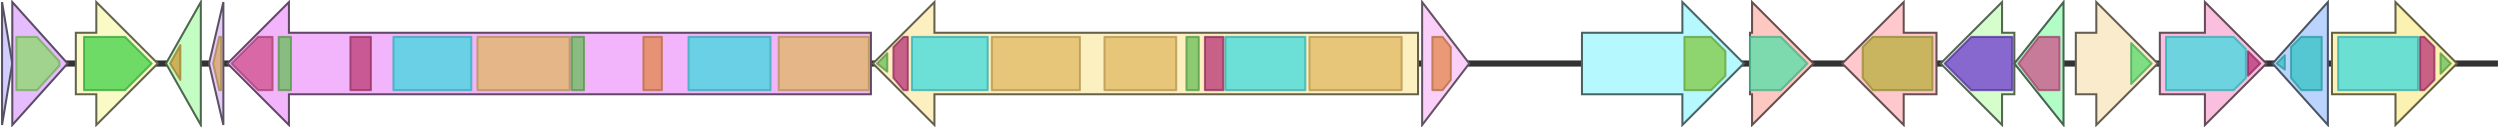 <svg version="1.1" baseProfile="full" xmlns="http://www.w3.org/2000/svg" width="1220" height="62">
	<line x1="1" y1="31" x2="1219" y2="31" style="stroke:rgb(50,50,50); stroke-width:3 "/>
	<g>
		<title>qui11</title>
		<polygon class="qui11" points="854,16 855,16 855,1 885,31 855,61 855,46 854,46" fill="rgb(253,199,194)" fill-opacity="1.0" stroke="rgb(101,79,77)" stroke-width="1" />
		<g>
			<title>PF07992</title>
			<polygon class="PF07992" points="854,18 869,18 882,31 869,44 854,44" stroke-linejoin="round" width="29" height="26" fill="rgb(83,223,167)" stroke="rgb(66,178,133)" stroke-width="1" opacity="0.75" />
		</g>
	</g>
	<g>
		<title>qui12</title>
		<polygon class="qui12" points="945,16 929,16 929,1 899,31 929,61 929,46 945,46" fill="rgb(254,200,204)" fill-opacity="1.0" stroke="rgb(101,80,81)" stroke-width="1" />
		<g>
			<title>PF01494</title>
			<polygon class="PF01494" points="909,23 914,18 943,18 943,44 914,44 909,38" stroke-linejoin="round" width="34" height="26" fill="rgb(182,175,59)" stroke="rgb(145,140,47)" stroke-width="1" opacity="0.75" />
		</g>
	</g>
	<g>
		<title>qui13</title>
		<polygon class="qui13" points="983,16 977,16 977,1 947,31 977,61 977,46 983,46" fill="rgb(213,254,204)" fill-opacity="1.0" stroke="rgb(85,101,81)" stroke-width="1" />
		<g>
			<title>PF00180</title>
			<polygon class="PF00180" points="949,31 962,18 982,18 982,44 962,44" stroke-linejoin="round" width="33" height="26" fill="rgb(109,54,206)" stroke="rgb(87,43,164)" stroke-width="1" opacity="0.75" />
		</g>
	</g>
	<g>
		<title>qui14</title>
		<polygon class="qui14" points="1007,16 1007,16 1007,1 983,31 1007,61 1007,46 1007,46" fill="rgb(177,252,199)" fill-opacity="1.0" stroke="rgb(70,100,79)" stroke-width="1" />
		<g>
			<title>PF00975</title>
			<polygon class="PF00975" points="985,31 995,18 1005,18 1005,44 995,44" stroke-linejoin="round" width="22" height="26" fill="rgb(207,80,138)" stroke="rgb(165,63,110)" stroke-width="1" opacity="0.75" />
		</g>
	</g>
	<g>
		<title>qui15</title>
		<polygon class="qui15" points="1013,16 1023,16 1023,1 1053,31 1023,61 1023,46 1013,46" fill="rgb(250,235,204)" fill-opacity="1.0" stroke="rgb(100,93,81)" stroke-width="1" />
		<g>
			<title>PF00067</title>
			<polygon class="PF00067" points="1040,21 1050,31 1040,41" stroke-linejoin="round" width="11" height="26" fill="rgb(85,216,107)" stroke="rgb(68,172,85)" stroke-width="1" opacity="0.75" />
		</g>
	</g>
	<g>
		<title>qui16</title>
		<polygon class="qui16" points="1054,16 1076,16 1076,1 1106,31 1076,61 1076,46 1054,46" fill="rgb(250,190,222)" fill-opacity="1.0" stroke="rgb(100,76,88)" stroke-width="1" />
		<g>
			<title>PF00501</title>
			<polygon class="PF00501" points="1057,18 1090,18 1096,24 1096,38 1090,44 1057,44" stroke-linejoin="round" width="39" height="26" fill="rgb(60,217,223)" stroke="rgb(48,173,178)" stroke-width="1" opacity="0.75" />
		</g>
		<g>
			<title>PF13193</title>
			<polygon class="PF13193" points="1097,25 1103,31 1097,37" stroke-linejoin="round" width="7" height="26" fill="rgb(182,50,118)" stroke="rgb(145,39,94)" stroke-width="1" opacity="0.75" />
		</g>
	</g>
	<g>
		<title>qui17</title>
		<polygon class="qui17" points="1136,16 1136,16 1136,1 1109,31 1136,61 1136,46 1136,46" fill="rgb(186,212,253)" fill-opacity="1.0" stroke="rgb(74,84,101)" stroke-width="1" />
		<g>
			<title>PF03301</title>
			<polygon class="PF03301" points="1111,31 1115,27 1115,34" stroke-linejoin="round" width="6" height="26" fill="rgb(50,195,197)" stroke="rgb(40,155,157)" stroke-width="1" opacity="0.75" />
		</g>
		<g>
			<title>PF03301</title>
			<polygon class="PF03301" points="1118,23 1123,18 1133,18 1133,44 1123,44 1118,38" stroke-linejoin="round" width="15" height="26" fill="rgb(50,195,197)" stroke="rgb(40,155,157)" stroke-width="1" opacity="0.75" />
		</g>
	</g>
	<g>
		<title>qui18</title>
		<polygon class="qui18" points="1138,16 1169,16 1169,1 1199,31 1169,61 1169,46 1138,46" fill="rgb(251,241,176)" fill-opacity="1.0" stroke="rgb(100,96,70)" stroke-width="1" />
		<g>
			<title>PF00501</title>
			<rect class="PF00501" x="1141" y="18" stroke-linejoin="round" width="39" height="26" fill="rgb(60,217,223)" stroke="rgb(48,173,178)" stroke-width="1" opacity="0.75" />
		</g>
		<g>
			<title>PF13193</title>
			<polygon class="PF13193" points="1181,18 1183,18 1188,23 1188,39 1183,44 1181,44" stroke-linejoin="round" width="7" height="26" fill="rgb(182,50,118)" stroke="rgb(145,39,94)" stroke-width="1" opacity="0.75" />
		</g>
		<g>
			<title>PF00550</title>
			<polygon class="PF00550" points="1191,26 1196,31 1191,36" stroke-linejoin="round" width="6" height="26" fill="rgb(103,191,88)" stroke="rgb(82,152,70)" stroke-width="1" opacity="0.75" />
		</g>
	</g>
	<g>
		<title>qui1</title>
		<polygon class="qui1" points="1,16 1,16 1,1 6,31 1,61 1,46 1,46" fill="rgb(209,205,252)" fill-opacity="1.0" stroke="rgb(83,82,100)" stroke-width="1" />
	</g>
	<g>
		<title>qui2</title>
		<polygon class="qui2" points="6,16 6,16 6,1 33,31 6,61 6,46 6,46" fill="rgb(229,188,253)" fill-opacity="1.0" stroke="rgb(91,75,101)" stroke-width="1" />
		<g>
			<title>PF01061</title>
			<polygon class="PF01061" points="8,18 18,18 29,30 29,32 18,44 8,44" stroke-linejoin="round" width="21" height="26" fill="rgb(139,217,106)" stroke="rgb(111,173,84)" stroke-width="1" opacity="0.75" />
		</g>
	</g>
	<g>
		<title>qui3</title>
		<polygon class="qui3" points="37,16 47,16 47,1 77,31 47,61 47,46 37,46" fill="rgb(249,250,198)" fill-opacity="1.0" stroke="rgb(99,100,79)" stroke-width="1" />
		<g>
			<title>PF05139</title>
			<polygon class="PF05139" points="41,18 61,18 74,31 61,44 41,44" stroke-linejoin="round" width="34" height="26" fill="rgb(64,208,71)" stroke="rgb(51,166,56)" stroke-width="1" opacity="0.75" />
		</g>
	</g>
	<g>
		<title>qui4</title>
		<polygon class="qui4" points="98,16 98,16 98,1 81,31 98,61 98,46 98,46" fill="rgb(196,253,195)" fill-opacity="1.0" stroke="rgb(78,101,78)" stroke-width="1" />
		<g>
			<title>PF00486</title>
			<polygon class="PF00486" points="83,31 88,22 88,39" stroke-linejoin="round" width="7" height="26" fill="rgb(204,153,57)" stroke="rgb(163,122,45)" stroke-width="1" opacity="0.75" />
		</g>
	</g>
	<g>
		<title>qui5</title>
		<polygon class="qui5" points="109,16 109,16 109,1 102,31 109,61 109,46 109,46" fill="rgb(230,203,250)" fill-opacity="1.0" stroke="rgb(92,81,100)" stroke-width="1" />
		<g>
			<title>PF03621</title>
			<polygon class="PF03621" points="104,31 107,18 108,18 108,44 107,44" stroke-linejoin="round" width="5" height="26" fill="rgb(212,165,97)" stroke="rgb(169,132,77)" stroke-width="1" opacity="0.75" />
		</g>
	</g>
	<g>
		<title>qui6</title>
		<polygon class="qui6" points="425,16 141,16 141,1 111,31 141,61 141,46 425,46" fill="rgb(242,181,252)" fill-opacity="1.0" stroke="rgb(96,72,100)" stroke-width="1" />
		<g>
			<title>PF00975</title>
			<polygon class="PF00975" points="113,31 126,18 133,18 133,44 126,44" stroke-linejoin="round" width="22" height="26" fill="rgb(207,80,138)" stroke="rgb(165,63,110)" stroke-width="1" opacity="0.75" />
		</g>
		<g>
			<title>PF00550</title>
			<rect class="PF00550" x="136" y="18" stroke-linejoin="round" width="6" height="26" fill="rgb(103,191,88)" stroke="rgb(82,152,70)" stroke-width="1" opacity="0.75" />
		</g>
		<g>
			<title>PF08242</title>
			<rect class="PF08242" x="171" y="18" stroke-linejoin="round" width="10" height="26" fill="rgb(187,59,115)" stroke="rgb(149,47,92)" stroke-width="1" opacity="0.75" />
		</g>
		<g>
			<title>PF00501</title>
			<rect class="PF00501" x="192" y="18" stroke-linejoin="round" width="38" height="26" fill="rgb(60,217,223)" stroke="rgb(48,173,178)" stroke-width="1" opacity="0.75" />
		</g>
		<g>
			<title>PF00668</title>
			<rect class="PF00668" x="233" y="18" stroke-linejoin="round" width="45" height="26" fill="rgb(224,184,98)" stroke="rgb(179,147,78)" stroke-width="1" opacity="0.75" />
		</g>
		<g>
			<title>PF00550</title>
			<rect class="PF00550" x="279" y="18" stroke-linejoin="round" width="6" height="26" fill="rgb(103,191,88)" stroke="rgb(82,152,70)" stroke-width="1" opacity="0.75" />
		</g>
		<g>
			<title>PF13649</title>
			<rect class="PF13649" x="314" y="18" stroke-linejoin="round" width="9" height="26" fill="rgb(227,135,74)" stroke="rgb(181,108,59)" stroke-width="1" opacity="0.75" />
		</g>
		<g>
			<title>PF00501</title>
			<rect class="PF00501" x="336" y="18" stroke-linejoin="round" width="40" height="26" fill="rgb(60,217,223)" stroke="rgb(48,173,178)" stroke-width="1" opacity="0.75" />
		</g>
		<g>
			<title>PF00668</title>
			<rect class="PF00668" x="380" y="18" stroke-linejoin="round" width="44" height="26" fill="rgb(224,184,98)" stroke="rgb(179,147,78)" stroke-width="1" opacity="0.75" />
		</g>
	</g>
	<g>
		<title>qui7</title>
		<polygon class="qui7" points="692,16 456,16 456,1 426,31 456,61 456,46 692,46" fill="rgb(253,240,192)" fill-opacity="1.0" stroke="rgb(101,96,76)" stroke-width="1" />
		<g>
			<title>PF00550</title>
			<polygon class="PF00550" points="428,31 433,26 433,35" stroke-linejoin="round" width="6" height="26" fill="rgb(103,191,88)" stroke="rgb(82,152,70)" stroke-width="1" opacity="0.75" />
		</g>
		<g>
			<title>PF13193</title>
			<polygon class="PF13193" points="436,23 441,18 443,18 443,44 441,44 436,38" stroke-linejoin="round" width="7" height="26" fill="rgb(182,50,118)" stroke="rgb(145,39,94)" stroke-width="1" opacity="0.75" />
		</g>
		<g>
			<title>PF00501</title>
			<rect class="PF00501" x="445" y="18" stroke-linejoin="round" width="37" height="26" fill="rgb(60,217,223)" stroke="rgb(48,173,178)" stroke-width="1" opacity="0.75" />
		</g>
		<g>
			<title>PF00668</title>
			<rect class="PF00668" x="484" y="18" stroke-linejoin="round" width="43" height="26" fill="rgb(224,184,98)" stroke="rgb(179,147,78)" stroke-width="1" opacity="0.75" />
		</g>
		<g>
			<title>PF00668</title>
			<rect class="PF00668" x="539" y="18" stroke-linejoin="round" width="35" height="26" fill="rgb(224,184,98)" stroke="rgb(179,147,78)" stroke-width="1" opacity="0.75" />
		</g>
		<g>
			<title>PF00550</title>
			<rect class="PF00550" x="579" y="18" stroke-linejoin="round" width="6" height="26" fill="rgb(103,191,88)" stroke="rgb(82,152,70)" stroke-width="1" opacity="0.75" />
		</g>
		<g>
			<title>PF13193</title>
			<rect class="PF13193" x="588" y="18" stroke-linejoin="round" width="9" height="26" fill="rgb(182,50,118)" stroke="rgb(145,39,94)" stroke-width="1" opacity="0.75" />
		</g>
		<g>
			<title>PF00501</title>
			<rect class="PF00501" x="598" y="18" stroke-linejoin="round" width="39" height="26" fill="rgb(60,217,223)" stroke="rgb(48,173,178)" stroke-width="1" opacity="0.75" />
		</g>
		<g>
			<title>PF00668</title>
			<rect class="PF00668" x="639" y="18" stroke-linejoin="round" width="45" height="26" fill="rgb(224,184,98)" stroke="rgb(179,147,78)" stroke-width="1" opacity="0.75" />
		</g>
	</g>
	<g>
		<title>qui8</title>
		<polygon class="qui8" points="694,16 694,16 694,1 717,31 694,61 694,46 694,46" fill="rgb(250,207,250)" fill-opacity="1.0" stroke="rgb(100,82,100)" stroke-width="1" />
		<g>
			<title>PF13649</title>
			<polygon class="PF13649" points="699,18 704,18 708,23 708,39 704,44 699,44" stroke-linejoin="round" width="9" height="26" fill="rgb(227,135,74)" stroke="rgb(181,108,59)" stroke-width="1" opacity="0.75" />
		</g>
	</g>
	<g>
		<title>qui10</title>
		<polygon class="qui10" points="772,16 821,16 821,1 851,31 821,61 821,46 772,46" fill="rgb(181,248,254)" fill-opacity="1.0" stroke="rgb(72,99,101)" stroke-width="1" />
		<g>
			<title>PF00005</title>
			<polygon class="PF00005" points="822,18 835,18 842,25 842,37 835,44 822,44" stroke-linejoin="round" width="20" height="26" fill="rgb(129,201,63)" stroke="rgb(103,160,50)" stroke-width="1" opacity="0.75" />
		</g>
	</g>
</svg>
